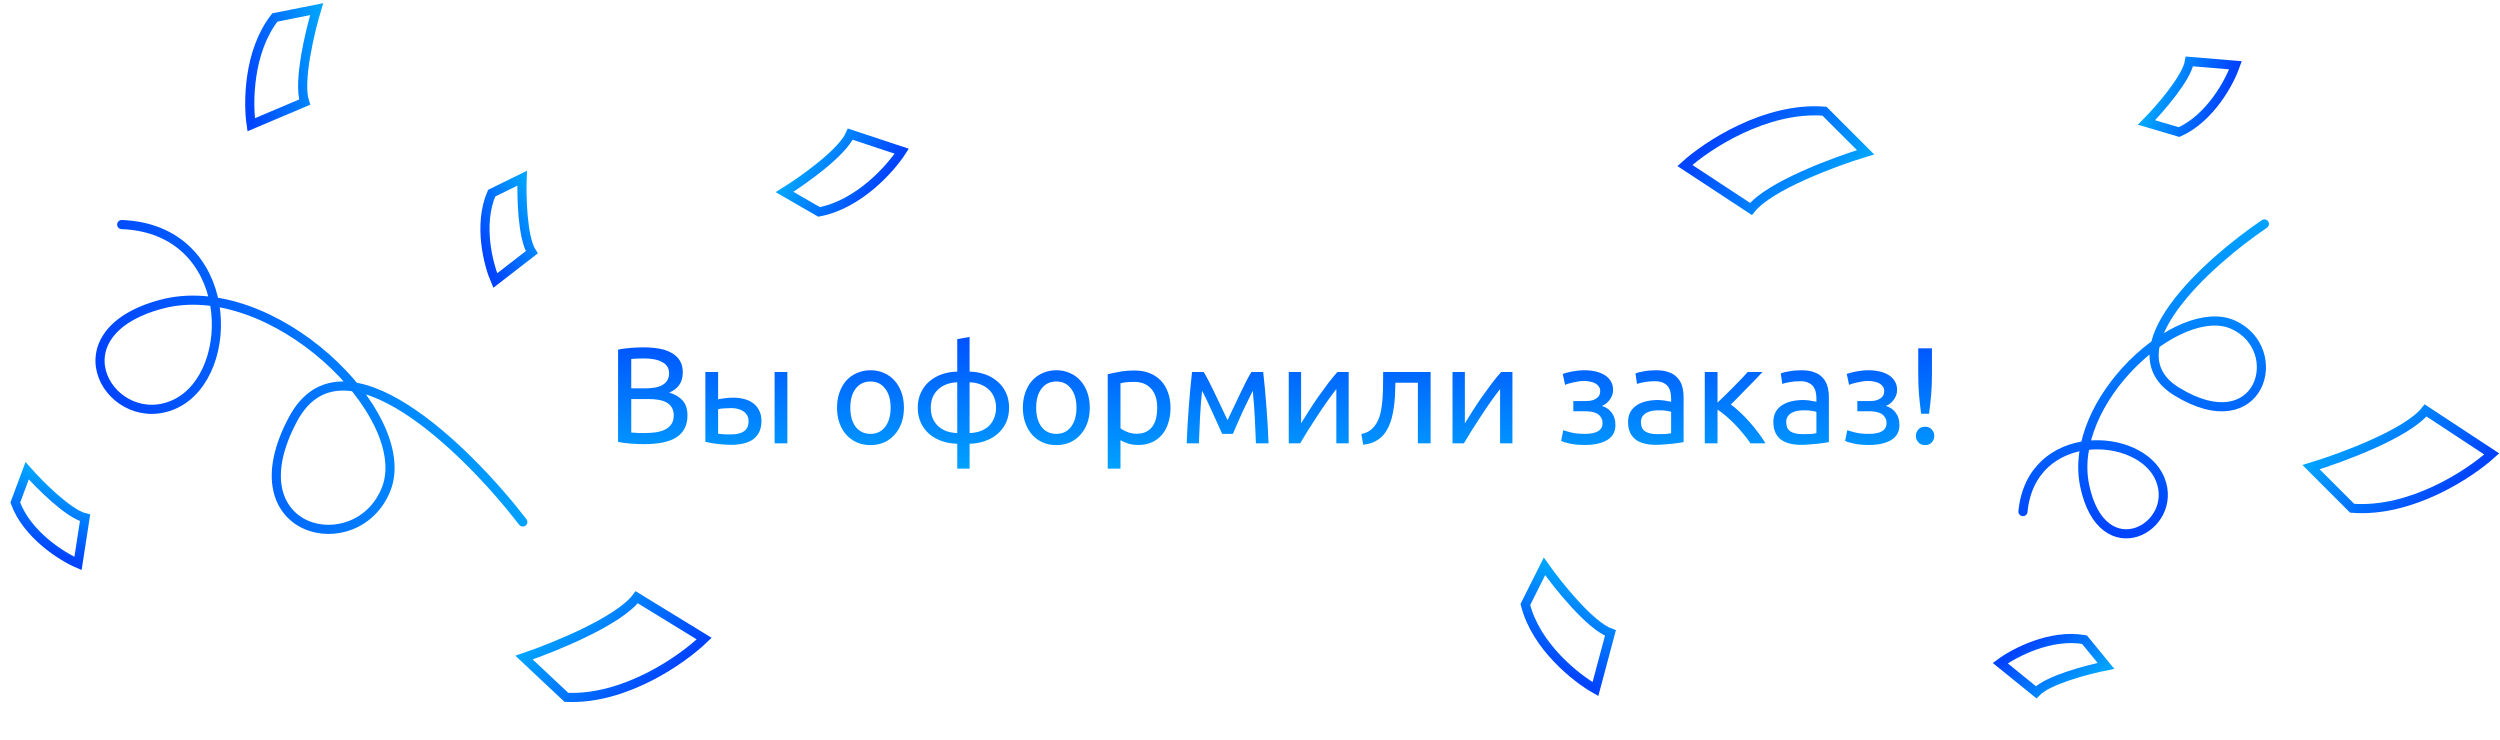 <svg width="547" height="162" viewBox="0 0 547 162" fill="none" xmlns="http://www.w3.org/2000/svg">
<path d="M60.142 3.825C54.301 11.272 54.254 22.573 54.961 27.293L66.655 22.342C65.195 17.848 67.802 6.908 69.289 2L60.142 3.825Z" stroke="url(#paint0_linear_134_1271)" stroke-width="2" stroke-linecap="round"/>
<path d="M123.931 152.58C136.824 153.157 149.398 144.25 154.074 139.724L139.311 130.675C135.483 135.859 121.279 141.637 114.655 143.879L123.931 152.58Z" stroke="url(#paint1_linear_134_1271)" stroke-width="2" stroke-linecap="round"/>
<path d="M179.202 46.362C187.892 44.735 194.89 36.831 197.303 33.082L186.043 29.35C184.298 33.405 175.725 39.477 171.657 42.006L179.202 46.362Z" stroke="url(#paint2_linear_134_1271)" stroke-width="2" stroke-linecap="round"/>
<path d="M107.572 42.266C104.592 49.187 106.856 57.894 108.36 61.383L116.353 55.193C114.314 52.031 114.095 43.08 114.241 39L107.572 42.266Z" stroke="url(#paint3_linear_134_1271)" stroke-width="2" stroke-linecap="round"/>
<path d="M3.346 109.958C5.943 117.031 13.576 121.794 17.068 123.291L18.611 113.3C14.956 112.407 8.64 106.061 5.939 103L3.346 109.958Z" stroke="url(#paint4_linear_134_1271)" stroke-width="2" stroke-linecap="round"/>
<path d="M114.386 114.201C102.141 98.296 74.946 71.525 64.131 91.688C50.611 116.892 78.282 123.039 84.53 106.915C90.778 90.791 59.533 60.02 35.223 66.581C10.914 73.141 24.681 94.889 38.384 88.352C52.087 81.816 51.521 50.068 26.629 49.134" stroke="url(#paint5_linear_134_1271)" stroke-width="2" stroke-linecap="round"/>
<path d="M333.751 132.257C336.035 141.442 344.921 148.424 349.079 150.767L352.361 138.5C347.918 136.89 340.891 128.109 337.933 123.92L333.751 132.257Z" stroke="url(#paint6_linear_134_1271)" stroke-width="2" stroke-linecap="round"/>
<path d="M514.648 111.205C527.516 112.193 540.368 103.693 545.186 99.319L530.721 89.803C526.729 94.861 512.347 100.183 505.655 102.212L514.648 111.205Z" stroke="url(#paint7_linear_134_1271)" stroke-width="2" stroke-linecap="round"/>
<path d="M399.193 24.326C386.326 23.337 373.473 31.838 368.655 36.212L383.121 45.727C387.113 40.669 401.495 35.348 408.186 33.319L399.193 24.326Z" stroke="url(#paint8_linear_134_1271)" stroke-width="2" stroke-linecap="round"/>
<path d="M456.084 139.956C448.665 138.64 440.707 142.838 437.656 145.101L445.512 151.464C448.123 148.755 456.786 146.492 460.791 145.7L456.084 139.956Z" stroke="url(#paint9_linear_134_1271)" stroke-width="2" stroke-linecap="round"/>
<path d="M476.779 28.901C483.654 25.818 487.874 17.872 489.125 14.284L479.051 13.44C478.414 17.148 472.523 23.89 469.657 26.797L476.779 28.901Z" stroke="url(#paint10_linear_134_1271)" stroke-width="2" stroke-linecap="round"/>
<path d="M495.445 49C482.941 57.482 461.605 76.693 476.286 85.685C494.637 96.924 500.487 76.452 488.641 71.061C476.794 65.67 452.27 87.743 456.124 106.253C459.978 124.764 476.941 115.397 472.635 104.838C468.328 94.28 444.431 93.312 442.624 111.931" stroke="url(#paint11_linear_134_1271)" stroke-width="2" stroke-linecap="round"/>
<path d="M140.846 97.18C140.426 97.18 139.966 97.17 139.466 97.15C138.986 97.13 138.496 97.1 137.996 97.06C137.516 97.02 137.036 96.97 136.556 96.91C136.076 96.85 135.636 96.77 135.236 96.67V76.51C135.636 76.41 136.076 76.33 136.556 76.27C137.036 76.21 137.516 76.16 137.996 76.12C138.496 76.08 138.986 76.05 139.466 76.03C139.946 76.01 140.396 76 140.816 76C142.016 76 143.136 76.09 144.176 76.27C145.236 76.45 146.146 76.76 146.906 77.2C147.686 77.62 148.296 78.18 148.736 78.88C149.176 79.58 149.396 80.44 149.396 81.46C149.396 82.6 149.126 83.54 148.586 84.28C148.046 85 147.326 85.54 146.426 85.9C147.646 86.26 148.616 86.83 149.336 87.61C150.056 88.39 150.416 89.49 150.416 90.91C150.416 92.99 149.646 94.56 148.106 95.62C146.586 96.66 144.166 97.18 140.846 97.18ZM138.116 87.31V94.63C138.336 94.65 138.596 94.67 138.896 94.69C139.156 94.71 139.456 94.73 139.796 94.75C140.156 94.75 140.566 94.75 141.026 94.75C141.886 94.75 142.696 94.7 143.456 94.6C144.236 94.48 144.916 94.28 145.496 94C146.076 93.72 146.536 93.33 146.876 92.83C147.236 92.33 147.416 91.7 147.416 90.94C147.416 90.26 147.286 89.69 147.026 89.23C146.766 88.75 146.386 88.37 145.886 88.09C145.406 87.81 144.826 87.61 144.146 87.49C143.466 87.37 142.706 87.31 141.866 87.31H138.116ZM138.116 84.97H141.176C141.896 84.97 142.576 84.92 143.216 84.82C143.856 84.72 144.406 84.54 144.866 84.28C145.346 84.02 145.716 83.68 145.976 83.26C146.256 82.84 146.396 82.31 146.396 81.67C146.396 81.07 146.256 80.57 145.976 80.17C145.696 79.75 145.306 79.42 144.806 79.18C144.326 78.92 143.756 78.73 143.096 78.61C142.436 78.49 141.736 78.43 140.996 78.43C140.256 78.43 139.676 78.44 139.256 78.46C138.836 78.48 138.456 78.51 138.116 78.55V84.97ZM160.064 89.29C159.524 89.29 158.994 89.31 158.474 89.35C157.974 89.37 157.524 89.43 157.124 89.53V94.9C157.244 94.92 157.414 94.94 157.634 94.96C157.874 94.98 158.124 95 158.384 95.02C158.664 95.02 158.944 95.03 159.224 95.05C159.504 95.05 159.754 95.05 159.974 95.05C161.194 95.05 162.134 94.82 162.794 94.36C163.454 93.9 163.784 93.16 163.784 92.14C163.784 91.64 163.674 91.21 163.454 90.85C163.254 90.49 162.974 90.2 162.614 89.98C162.274 89.74 161.884 89.57 161.444 89.47C161.004 89.35 160.544 89.29 160.064 89.29ZM154.334 81.4H157.124V87.37C157.464 87.29 157.954 87.21 158.594 87.13C159.254 87.05 159.884 87.01 160.484 87.01C161.304 87.01 162.084 87.11 162.824 87.31C163.564 87.49 164.214 87.79 164.774 88.21C165.334 88.61 165.774 89.14 166.094 89.8C166.434 90.44 166.604 91.21 166.604 92.11C166.604 93.05 166.444 93.85 166.124 94.51C165.804 95.17 165.354 95.71 164.774 96.13C164.194 96.55 163.494 96.85 162.674 97.03C161.854 97.23 160.954 97.33 159.974 97.33C159.034 97.33 158.084 97.27 157.124 97.15C156.164 97.05 155.234 96.89 154.334 96.67V81.4ZM172.274 97H169.484V81.4H172.274V97ZM197.781 89.2C197.781 90.44 197.601 91.56 197.241 92.56C196.881 93.56 196.371 94.42 195.711 95.14C195.071 95.86 194.301 96.42 193.401 96.82C192.501 97.2 191.521 97.39 190.461 97.39C189.401 97.39 188.421 97.2 187.521 96.82C186.621 96.42 185.841 95.86 185.181 95.14C184.541 94.42 184.041 93.56 183.681 92.56C183.321 91.56 183.141 90.44 183.141 89.2C183.141 87.98 183.321 86.87 183.681 85.87C184.041 84.85 184.541 83.98 185.181 83.26C185.841 82.54 186.621 81.99 187.521 81.61C188.421 81.21 189.401 81.01 190.461 81.01C191.521 81.01 192.501 81.21 193.401 81.61C194.301 81.99 195.071 82.54 195.711 83.26C196.371 83.98 196.881 84.85 197.241 85.87C197.601 86.87 197.781 87.98 197.781 89.2ZM194.871 89.2C194.871 87.44 194.471 86.05 193.671 85.03C192.891 83.99 191.821 83.47 190.461 83.47C189.101 83.47 188.021 83.99 187.221 85.03C186.441 86.05 186.051 87.44 186.051 89.2C186.051 90.96 186.441 92.36 187.221 93.4C188.021 94.42 189.101 94.93 190.461 94.93C191.821 94.93 192.891 94.42 193.671 93.4C194.471 92.36 194.871 90.96 194.871 89.2ZM203.657 89.2C203.657 90.08 203.797 90.86 204.077 91.54C204.377 92.22 204.787 92.8 205.307 93.28C205.827 93.74 206.437 94.1 207.137 94.36C207.857 94.6 208.627 94.73 209.447 94.75V83.65C208.627 83.67 207.857 83.81 207.137 84.07C206.437 84.33 205.827 84.7 205.307 85.18C204.787 85.64 204.377 86.21 204.077 86.89C203.797 87.57 203.657 88.34 203.657 89.2ZM212.147 94.75C212.967 94.73 213.727 94.6 214.427 94.36C215.147 94.1 215.767 93.74 216.287 93.28C216.807 92.8 217.207 92.22 217.487 91.54C217.787 90.86 217.937 90.08 217.937 89.2C217.937 88.34 217.787 87.57 217.487 86.89C217.207 86.21 216.807 85.64 216.287 85.18C215.767 84.7 215.147 84.33 214.427 84.07C213.727 83.81 212.967 83.67 212.147 83.65V94.75ZM212.147 102.55H209.447V97.09C208.267 97.07 207.157 96.88 206.117 96.52C205.077 96.16 204.157 95.65 203.357 94.99C202.577 94.31 201.957 93.49 201.497 92.53C201.037 91.55 200.807 90.44 200.807 89.2C200.807 87.96 201.037 86.86 201.497 85.9C201.957 84.92 202.577 84.1 203.357 83.44C204.157 82.76 205.077 82.24 206.117 81.88C207.157 81.52 208.267 81.33 209.447 81.31V74.2L212.147 73.72V81.31C213.307 81.33 214.407 81.52 215.447 81.88C216.507 82.24 217.427 82.76 218.207 83.44C219.007 84.1 219.637 84.92 220.097 85.9C220.557 86.86 220.787 87.96 220.787 89.2C220.787 90.44 220.557 91.55 220.097 92.53C219.637 93.49 219.007 94.31 218.207 94.99C217.427 95.65 216.507 96.16 215.447 96.52C214.407 96.88 213.307 97.07 212.147 97.09V102.55ZM238.445 89.2C238.445 90.44 238.265 91.56 237.905 92.56C237.545 93.56 237.035 94.42 236.375 95.14C235.735 95.86 234.965 96.42 234.065 96.82C233.165 97.2 232.185 97.39 231.125 97.39C230.065 97.39 229.085 97.2 228.185 96.82C227.285 96.42 226.505 95.86 225.845 95.14C225.205 94.42 224.705 93.56 224.345 92.56C223.985 91.56 223.805 90.44 223.805 89.2C223.805 87.98 223.985 86.87 224.345 85.87C224.705 84.85 225.205 83.98 225.845 83.26C226.505 82.54 227.285 81.99 228.185 81.61C229.085 81.21 230.065 81.01 231.125 81.01C232.185 81.01 233.165 81.21 234.065 81.61C234.965 81.99 235.735 82.54 236.375 83.26C237.035 83.98 237.545 84.85 237.905 85.87C238.265 86.87 238.445 87.98 238.445 89.2ZM235.535 89.2C235.535 87.44 235.135 86.05 234.335 85.03C233.555 83.99 232.485 83.47 231.125 83.47C229.765 83.47 228.685 83.99 227.885 85.03C227.105 86.05 226.715 87.44 226.715 89.2C226.715 90.96 227.105 92.36 227.885 93.4C228.685 94.42 229.765 94.93 231.125 94.93C232.485 94.93 233.555 94.42 234.335 93.4C235.135 92.36 235.535 90.96 235.535 89.2ZM253.201 89.23C253.201 87.41 252.751 86.01 251.851 85.03C250.951 84.05 249.751 83.56 248.251 83.56C247.411 83.56 246.751 83.59 246.271 83.65C245.811 83.71 245.441 83.78 245.161 83.86V93.7C245.501 93.98 245.991 94.25 246.631 94.51C247.271 94.77 247.971 94.9 248.731 94.9C249.531 94.9 250.211 94.76 250.771 94.48C251.351 94.18 251.821 93.78 252.181 93.28C252.541 92.76 252.801 92.16 252.961 91.48C253.121 90.78 253.201 90.03 253.201 89.23ZM256.111 89.23C256.111 90.41 255.951 91.5 255.631 92.5C255.331 93.5 254.881 94.36 254.281 95.08C253.681 95.8 252.941 96.36 252.061 96.76C251.201 97.16 250.211 97.36 249.091 97.36C248.191 97.36 247.391 97.24 246.691 97C246.011 96.76 245.501 96.53 245.161 96.31V102.55H242.371V81.88C243.031 81.72 243.851 81.55 244.831 81.37C245.831 81.17 246.981 81.07 248.281 81.07C249.481 81.07 250.561 81.26 251.521 81.64C252.481 82.02 253.301 82.56 253.981 83.26C254.661 83.96 255.181 84.82 255.541 85.84C255.921 86.84 256.111 87.97 256.111 89.23ZM263.007 85.51C262.807 87.49 262.657 89.47 262.557 91.45C262.457 93.41 262.377 95.26 262.317 97H259.647C259.687 95.78 259.747 94.51 259.827 93.19C259.907 91.85 259.997 90.51 260.097 89.17C260.197 87.81 260.307 86.48 260.427 85.18C260.547 83.86 260.677 82.6 260.817 81.4H263.367C264.007 82.44 264.757 83.87 265.617 85.69C266.477 87.49 267.467 89.57 268.587 91.93C269.707 89.57 270.697 87.49 271.557 85.69C272.417 83.87 273.167 82.44 273.807 81.4H276.387C276.527 82.6 276.657 83.86 276.777 85.18C276.897 86.48 277.007 87.81 277.107 89.17C277.207 90.51 277.297 91.85 277.377 93.19C277.457 94.51 277.517 95.78 277.557 97H274.797C274.737 95.26 274.657 93.41 274.557 91.45C274.457 89.47 274.307 87.49 274.107 85.51C273.787 86.13 273.417 86.88 272.997 87.76C272.577 88.62 272.157 89.5 271.737 90.4C271.337 91.3 270.957 92.16 270.597 92.98C270.237 93.8 269.957 94.45 269.757 94.93H267.417C267.197 94.43 266.897 93.77 266.517 92.95C266.157 92.13 265.767 91.27 265.347 90.37C264.947 89.45 264.537 88.56 264.117 87.7C263.697 86.82 263.327 86.09 263.007 85.51ZM295.09 81.4V97H292.39V85.12C291.79 85.88 291.13 86.77 290.41 87.79C289.69 88.81 288.97 89.87 288.25 90.97C287.53 92.05 286.84 93.12 286.18 94.18C285.52 95.24 284.95 96.18 284.47 97H281.98V81.4H284.68V92.62C285.2 91.76 285.79 90.82 286.45 89.8C287.11 88.76 287.79 87.74 288.49 86.74C289.21 85.72 289.92 84.75 290.62 83.83C291.34 82.89 292.01 82.08 292.63 81.4H295.09ZM305.31 83.74C305.31 84.4 305.29 85.11 305.25 85.87C305.23 86.61 305.18 87.36 305.1 88.12C305.02 88.86 304.91 89.6 304.77 90.34C304.63 91.06 304.45 91.74 304.23 92.38C304.01 93.02 303.73 93.62 303.39 94.18C303.07 94.74 302.67 95.24 302.19 95.68C301.71 96.1 301.15 96.46 300.51 96.76C299.87 97.04 299.12 97.22 298.26 97.3L297.87 94.96C298.85 94.76 299.62 94.39 300.18 93.85C300.76 93.31 301.22 92.65 301.56 91.87C301.86 91.19 302.08 90.42 302.22 89.56C302.36 88.7 302.46 87.81 302.52 86.89C302.58 85.95 302.61 85.01 302.61 84.07C302.63 83.13 302.64 82.24 302.64 81.4H313.02V97H310.23V83.74H305.31ZM330.92 81.4V97H328.22V85.12C327.62 85.88 326.96 86.77 326.24 87.79C325.52 88.81 324.8 89.87 324.08 90.97C323.36 92.05 322.67 93.12 322.01 94.18C321.35 95.24 320.78 96.18 320.3 97H317.81V81.4H320.51V92.62C321.03 91.76 321.62 90.82 322.28 89.8C322.94 88.76 323.62 87.74 324.32 86.74C325.04 85.72 325.75 84.75 326.45 83.83C327.17 82.89 327.84 82.08 328.46 81.4H330.92ZM346.614 81.01C347.514 81.01 348.354 81.1 349.134 81.28C349.914 81.46 350.584 81.73 351.144 82.09C351.704 82.45 352.144 82.9 352.464 83.44C352.784 83.98 352.944 84.61 352.944 85.33C352.944 85.79 352.864 86.21 352.704 86.59C352.544 86.97 352.344 87.31 352.104 87.61C351.864 87.91 351.594 88.17 351.294 88.39C351.014 88.59 350.744 88.73 350.484 88.81C351.404 89.09 352.124 89.59 352.644 90.31C353.184 91.01 353.454 91.9 353.454 92.98C353.454 94.46 352.854 95.56 351.654 96.28C350.454 97 348.824 97.36 346.764 97.36C345.504 97.36 344.414 97.26 343.494 97.06C342.594 96.86 341.954 96.67 341.574 96.49L342.054 94.12C342.374 94.24 342.944 94.41 343.764 94.63C344.604 94.83 345.604 94.93 346.764 94.93C348.024 94.93 348.984 94.74 349.644 94.36C350.304 93.96 350.634 93.37 350.634 92.59C350.634 92.03 350.504 91.58 350.244 91.24C350.004 90.88 349.694 90.61 349.314 90.43C348.934 90.25 348.524 90.13 348.084 90.07C347.644 90.01 347.234 89.98 346.854 89.98H344.244V87.76H346.764C347.124 87.76 347.494 87.74 347.874 87.7C348.274 87.64 348.634 87.53 348.954 87.37C349.294 87.21 349.574 86.99 349.794 86.71C350.014 86.41 350.124 86.02 350.124 85.54C350.124 85.16 350.024 84.84 349.824 84.58C349.644 84.3 349.394 84.07 349.074 83.89C348.754 83.71 348.374 83.58 347.934 83.5C347.514 83.4 347.074 83.35 346.614 83.35C346.254 83.35 345.864 83.38 345.444 83.44C345.024 83.5 344.614 83.58 344.214 83.68C343.814 83.76 343.454 83.85 343.134 83.95C342.814 84.05 342.584 84.14 342.444 84.22L341.934 81.82C342.094 81.76 342.344 81.68 342.684 81.58C343.024 81.48 343.404 81.39 343.824 81.31C344.264 81.23 344.724 81.16 345.204 81.1C345.684 81.04 346.154 81.01 346.614 81.01ZM362.612 94.99C363.272 94.99 363.852 94.98 364.352 94.96C364.872 94.92 365.302 94.86 365.642 94.78V90.13C365.442 90.03 365.112 89.95 364.652 89.89C364.212 89.81 363.672 89.77 363.032 89.77C362.612 89.77 362.162 89.8 361.682 89.86C361.222 89.92 360.792 90.05 360.392 90.25C360.012 90.43 359.692 90.69 359.432 91.03C359.172 91.35 359.042 91.78 359.042 92.32C359.042 93.32 359.362 94.02 360.002 94.42C360.642 94.8 361.512 94.99 362.612 94.99ZM362.372 81.01C363.492 81.01 364.432 81.16 365.192 81.46C365.972 81.74 366.592 82.15 367.052 82.69C367.532 83.21 367.872 83.84 368.072 84.58C368.272 85.3 368.372 86.1 368.372 86.98V96.73C368.132 96.77 367.792 96.83 367.352 96.91C366.932 96.97 366.452 97.03 365.912 97.09C365.372 97.15 364.782 97.2 364.142 97.24C363.522 97.3 362.902 97.33 362.282 97.33C361.402 97.33 360.592 97.24 359.852 97.06C359.112 96.88 358.472 96.6 357.932 96.22C357.392 95.82 356.972 95.3 356.672 94.66C356.372 94.02 356.222 93.25 356.222 92.35C356.222 91.49 356.392 90.75 356.732 90.13C357.092 89.51 357.572 89.01 358.172 88.63C358.772 88.25 359.472 87.97 360.272 87.79C361.072 87.61 361.912 87.52 362.792 87.52C363.072 87.52 363.362 87.54 363.662 87.58C363.962 87.6 364.242 87.64 364.502 87.7C364.782 87.74 365.022 87.78 365.222 87.82C365.422 87.86 365.562 87.89 365.642 87.91V87.13C365.642 86.67 365.592 86.22 365.492 85.78C365.392 85.32 365.212 84.92 364.952 84.58C364.692 84.22 364.332 83.94 363.872 83.74C363.432 83.52 362.852 83.41 362.132 83.41C361.212 83.41 360.402 83.48 359.702 83.62C359.022 83.74 358.512 83.87 358.172 84.01L357.842 81.7C358.202 81.54 358.802 81.39 359.642 81.25C360.482 81.09 361.392 81.01 362.372 81.01ZM378.705 88.51C379.325 88.95 379.995 89.51 380.715 90.19C381.435 90.85 382.135 91.57 382.815 92.35C383.515 93.13 384.165 93.93 384.765 94.75C385.365 95.55 385.875 96.3 386.295 97H382.995C382.555 96.32 382.035 95.63 381.435 94.93C380.855 94.21 380.245 93.52 379.605 92.86C378.965 92.2 378.315 91.59 377.655 91.03C376.995 90.47 376.375 90 375.795 89.62V97H373.005V81.4H375.795V88.09C376.275 87.63 376.825 87.1 377.445 86.5C378.065 85.88 378.685 85.26 379.305 84.64C379.945 84 380.535 83.4 381.075 82.84C381.615 82.26 382.055 81.78 382.395 81.4H385.635C385.195 81.88 384.675 82.43 384.075 83.05C383.495 83.65 382.885 84.27 382.245 84.91C381.625 85.55 381.005 86.19 380.385 86.83C379.765 87.45 379.205 88.01 378.705 88.51ZM394.399 94.99C395.059 94.99 395.639 94.98 396.139 94.96C396.659 94.92 397.089 94.86 397.429 94.78V90.13C397.229 90.03 396.899 89.95 396.439 89.89C395.999 89.81 395.459 89.77 394.819 89.77C394.399 89.77 393.949 89.8 393.469 89.86C393.009 89.92 392.579 90.05 392.179 90.25C391.799 90.43 391.479 90.69 391.219 91.03C390.959 91.35 390.829 91.78 390.829 92.32C390.829 93.32 391.149 94.02 391.789 94.42C392.429 94.8 393.299 94.99 394.399 94.99ZM394.159 81.01C395.279 81.01 396.219 81.16 396.979 81.46C397.759 81.74 398.379 82.15 398.839 82.69C399.319 83.21 399.659 83.84 399.859 84.58C400.059 85.3 400.159 86.1 400.159 86.98V96.73C399.919 96.77 399.579 96.83 399.139 96.91C398.719 96.97 398.239 97.03 397.699 97.09C397.159 97.15 396.569 97.2 395.929 97.24C395.309 97.3 394.689 97.33 394.069 97.33C393.189 97.33 392.379 97.24 391.639 97.06C390.899 96.88 390.259 96.6 389.719 96.22C389.179 95.82 388.759 95.3 388.459 94.66C388.159 94.02 388.009 93.25 388.009 92.35C388.009 91.49 388.179 90.75 388.519 90.13C388.879 89.51 389.359 89.01 389.959 88.63C390.559 88.25 391.259 87.97 392.059 87.79C392.859 87.61 393.699 87.52 394.579 87.52C394.859 87.52 395.149 87.54 395.449 87.58C395.749 87.6 396.029 87.64 396.289 87.7C396.569 87.74 396.809 87.78 397.009 87.82C397.209 87.86 397.349 87.89 397.429 87.91V87.13C397.429 86.67 397.379 86.22 397.279 85.78C397.179 85.32 396.999 84.92 396.739 84.58C396.479 84.22 396.119 83.94 395.659 83.74C395.219 83.52 394.639 83.41 393.919 83.41C392.999 83.41 392.189 83.48 391.489 83.62C390.809 83.74 390.299 83.87 389.959 84.01L389.629 81.7C389.989 81.54 390.589 81.39 391.429 81.25C392.269 81.09 393.179 81.01 394.159 81.01ZM408.753 81.01C409.653 81.01 410.493 81.1 411.273 81.28C412.053 81.46 412.723 81.73 413.283 82.09C413.843 82.45 414.283 82.9 414.603 83.44C414.923 83.98 415.083 84.61 415.083 85.33C415.083 85.79 415.003 86.21 414.843 86.59C414.683 86.97 414.483 87.31 414.243 87.61C414.003 87.91 413.733 88.17 413.433 88.39C413.153 88.59 412.883 88.73 412.623 88.81C413.543 89.09 414.263 89.59 414.783 90.31C415.323 91.01 415.593 91.9 415.593 92.98C415.593 94.46 414.993 95.56 413.793 96.28C412.593 97 410.963 97.36 408.903 97.36C407.643 97.36 406.553 97.26 405.633 97.06C404.733 96.86 404.093 96.67 403.713 96.49L404.193 94.12C404.513 94.24 405.083 94.41 405.903 94.63C406.743 94.83 407.743 94.93 408.903 94.93C410.163 94.93 411.123 94.74 411.783 94.36C412.443 93.96 412.773 93.37 412.773 92.59C412.773 92.03 412.643 91.58 412.383 91.24C412.143 90.88 411.833 90.61 411.453 90.43C411.073 90.25 410.663 90.13 410.223 90.07C409.783 90.01 409.373 89.98 408.993 89.98H406.383V87.76H408.903C409.263 87.76 409.633 87.74 410.013 87.7C410.413 87.64 410.773 87.53 411.093 87.37C411.433 87.21 411.713 86.99 411.933 86.71C412.153 86.41 412.263 86.02 412.263 85.54C412.263 85.16 412.163 84.84 411.963 84.58C411.783 84.3 411.533 84.07 411.213 83.89C410.893 83.71 410.513 83.58 410.073 83.5C409.653 83.4 409.213 83.35 408.753 83.35C408.393 83.35 408.003 83.38 407.583 83.44C407.163 83.5 406.753 83.58 406.353 83.68C405.953 83.76 405.593 83.85 405.273 83.95C404.953 84.05 404.723 84.14 404.583 84.22L404.073 81.82C404.233 81.76 404.483 81.68 404.823 81.58C405.163 81.48 405.543 81.39 405.963 81.31C406.403 81.23 406.863 81.16 407.343 81.1C407.823 81.04 408.293 81.01 408.753 81.01ZM422.71 81.85C422.71 83.53 422.65 85.06 422.53 86.44C422.41 87.8 422.26 89.16 422.08 90.52H420.34C420.16 89.16 420.01 87.8 419.89 86.44C419.77 85.06 419.71 83.53 419.71 81.85V76.21H422.71V81.85ZM423.22 95.38C423.22 95.92 423.04 96.39 422.68 96.79C422.32 97.19 421.83 97.39 421.21 97.39C420.59 97.39 420.1 97.19 419.74 96.79C419.38 96.39 419.2 95.92 419.2 95.38C419.2 94.84 419.38 94.37 419.74 93.97C420.1 93.57 420.59 93.37 421.21 93.37C421.83 93.37 422.32 93.57 422.68 93.97C423.04 94.37 423.22 94.84 423.22 95.38Z" fill="url(#paint12_linear_134_1271)"/>
<defs>
<linearGradient id="paint0_linear_134_1271" x1="50.81" y1="5.687" x2="69.751" y2="1.908" gradientUnits="userSpaceOnUse">
<stop stop-color="#0044FF"/>
<stop offset="1" stop-color="#00A3FF"/>
</linearGradient>
<linearGradient id="paint1_linear_134_1271" x1="133.395" y1="161.457" x2="114.187" y2="143.439" gradientUnits="userSpaceOnUse">
<stop stop-color="#0044FF"/>
<stop offset="1" stop-color="#00A3FF"/>
</linearGradient>
<linearGradient id="paint2_linear_134_1271" x1="186.9" y1="50.806" x2="171.276" y2="41.786" gradientUnits="userSpaceOnUse">
<stop stop-color="#0044FF"/>
<stop offset="1" stop-color="#00A3FF"/>
</linearGradient>
<linearGradient id="paint3_linear_134_1271" x1="100.769" y1="45.599" x2="114.577" y2="38.835" gradientUnits="userSpaceOnUse">
<stop stop-color="#0044FF"/>
<stop offset="1" stop-color="#00A3FF"/>
</linearGradient>
<linearGradient id="paint4_linear_134_1271" x1="0.7" y1="117.057" x2="6.07" y2="102.649" gradientUnits="userSpaceOnUse">
<stop stop-color="#0044FF"/>
<stop offset="1" stop-color="#00A3FF"/>
</linearGradient>
<linearGradient id="paint5_linear_134_1271" x1="18.364" y1="50.334" x2="105.448" y2="37.692" gradientUnits="userSpaceOnUse">
<stop stop-color="#0044FF"/>
<stop offset="1" stop-color="#00A3FF"/>
</linearGradient>
<linearGradient id="paint6_linear_134_1271" x1="329.484" y1="140.763" x2="338.144" y2="123.499" gradientUnits="userSpaceOnUse">
<stop stop-color="#0044FF"/>
<stop offset="1" stop-color="#00A3FF"/>
</linearGradient>
<linearGradient id="paint7_linear_134_1271" x1="523.823" y1="120.379" x2="505.201" y2="101.757" gradientUnits="userSpaceOnUse">
<stop stop-color="#0044FF"/>
<stop offset="1" stop-color="#00A3FF"/>
</linearGradient>
<linearGradient id="paint8_linear_134_1271" x1="390.019" y1="15.151" x2="408.641" y2="33.773" gradientUnits="userSpaceOnUse">
<stop stop-color="#0044FF"/>
<stop offset="1" stop-color="#00A3FF"/>
</linearGradient>
<linearGradient id="paint9_linear_134_1271" x1="451.282" y1="134.097" x2="461.028" y2="145.99" gradientUnits="userSpaceOnUse">
<stop stop-color="#0044FF"/>
<stop offset="1" stop-color="#00A3FF"/>
</linearGradient>
<linearGradient id="paint10_linear_134_1271" x1="484.044" y1="31.046" x2="469.298" y2="26.691" gradientUnits="userSpaceOnUse">
<stop stop-color="#0044FF"/>
<stop offset="1" stop-color="#00A3FF"/>
</linearGradient>
<linearGradient id="paint11_linear_134_1271" x1="443.159" y1="118.179" x2="437.519" y2="52.345" gradientUnits="userSpaceOnUse">
<stop stop-color="#0044FF"/>
<stop offset="1" stop-color="#00A3FF"/>
</linearGradient>
<linearGradient id="paint12_linear_134_1271" x1="279.156" y1="69" x2="279.156" y2="103" gradientUnits="userSpaceOnUse">
<stop stop-color="#0044FF"/>
<stop offset="1" stop-color="#00A3FF"/>
</linearGradient>
</defs>
</svg>
